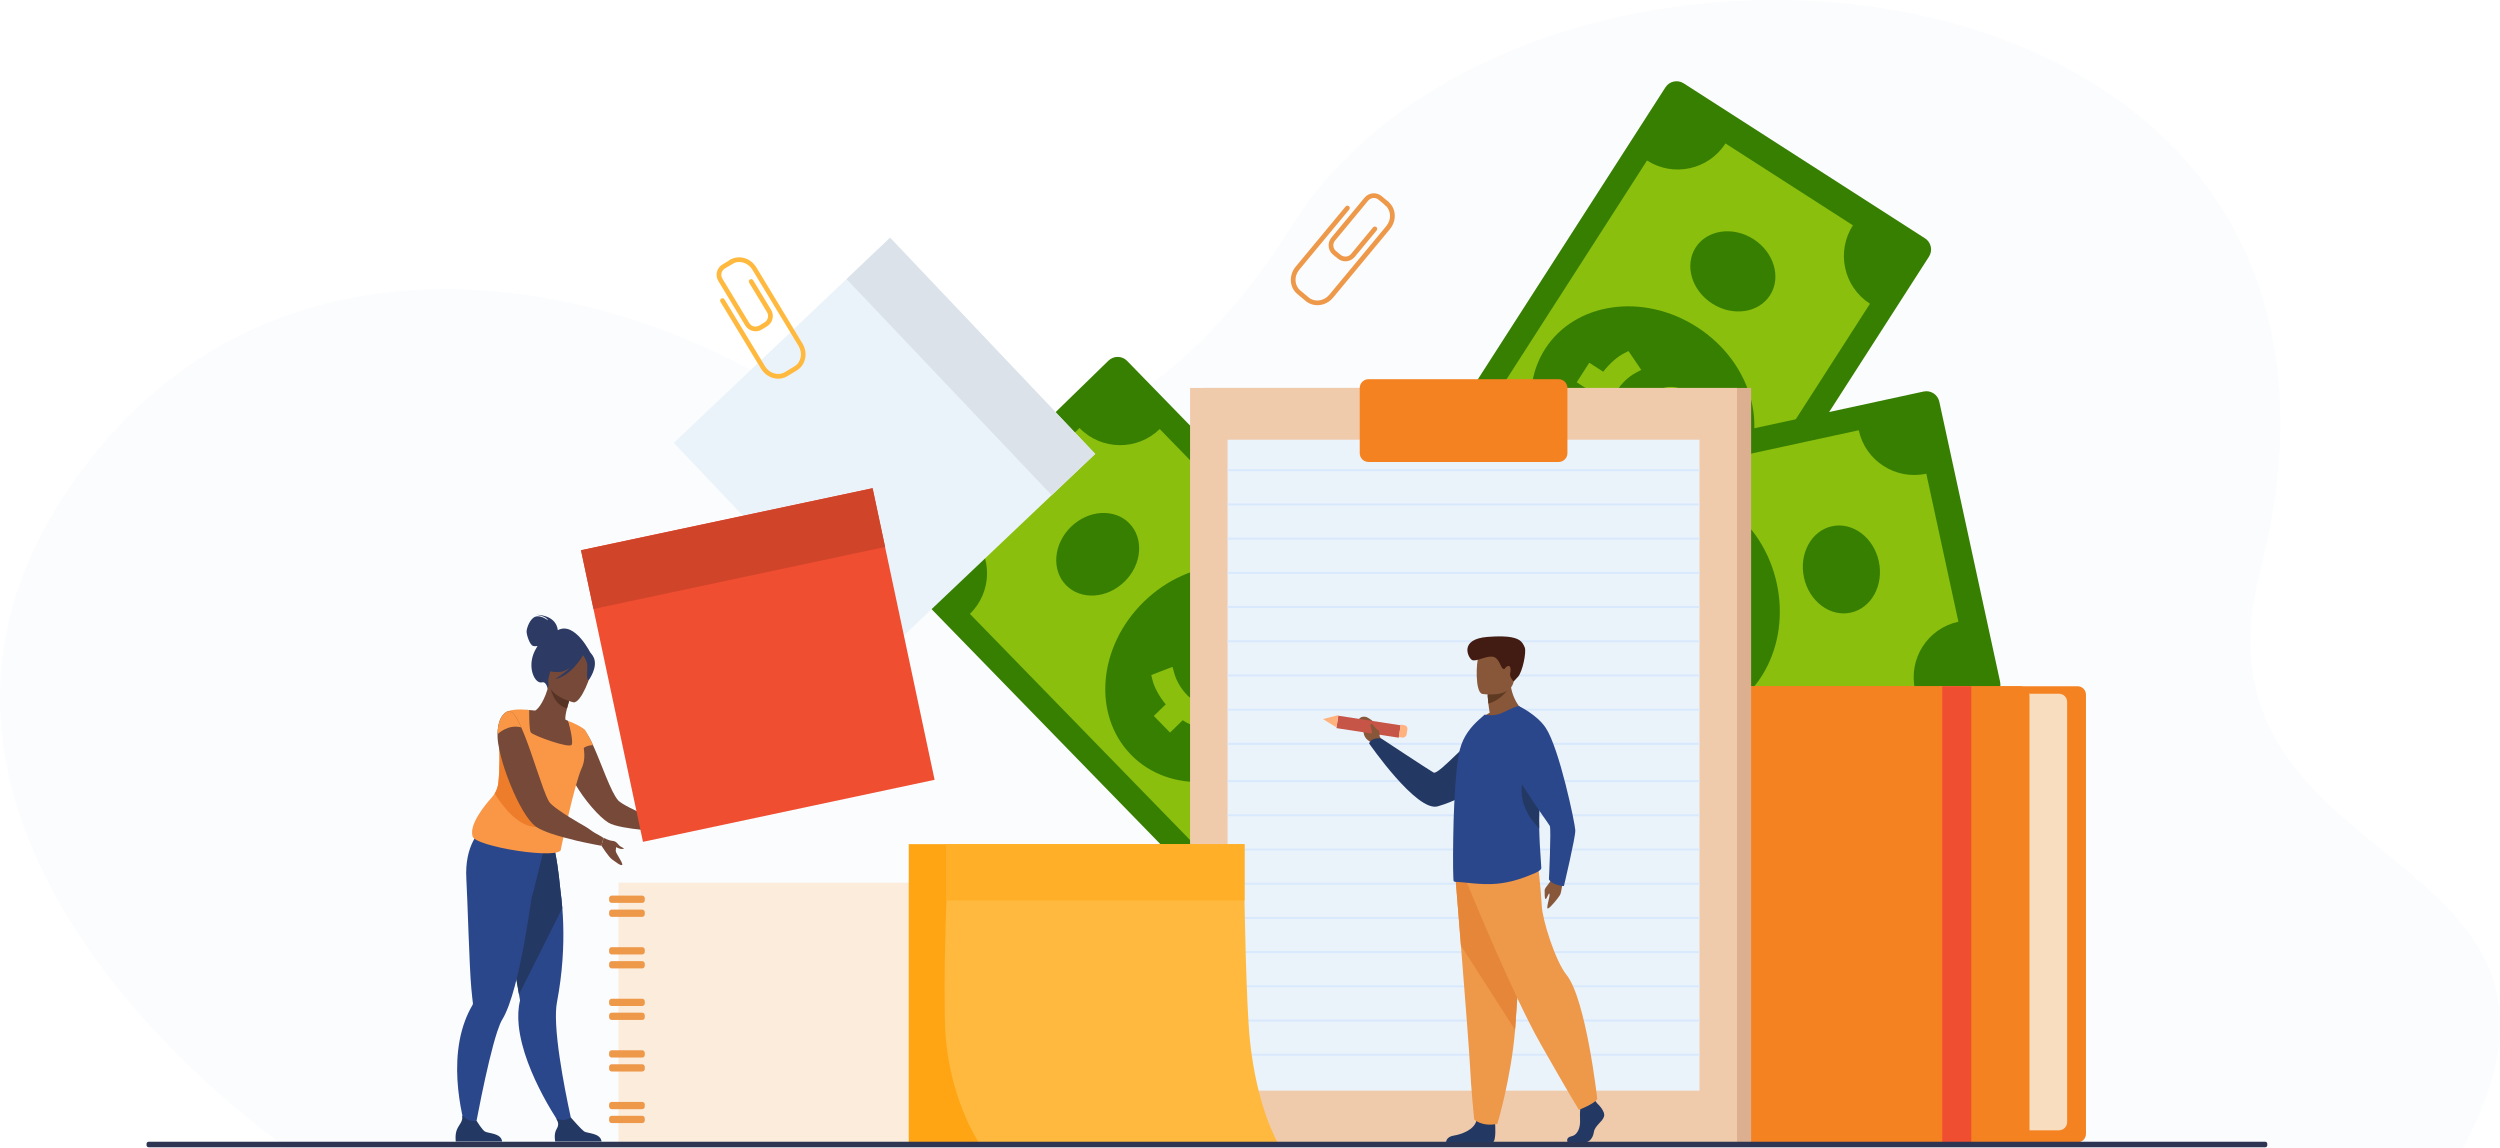 <svg xmlns="http://www.w3.org/2000/svg" xmlns:xlink="http://www.w3.org/1999/xlink" id="Слой_2" x="0" y="0" version="1.1" viewBox="0 0 3545 1627.7" xml:space="preserve" style="enable-background:new 0 0 3545 1627.7"><style type="text/css">.st0{opacity:.28;fill:#ebf3fa;enable-background:new}.st1{fill:#367f00}.st2{fill:#8bbf0d}.st3{fill:#ebf3fa}.st4{fill:#dbe2ea}.st5{fill:#2c3a64}.st6{fill:#2b478b}.st7{fill:#233862}.st8{fill:#764938}.st9{fill:#f99746}.st10{fill:#573325}.st11{fill:#ed7d2b}.st12{fill:#f04e31}.st13{fill:#d0442a}.st14{fill:#ee9849}.st15{fill:#ffb93e}.st16{fill:#f58220}.st17{fill:#f9ddbf}.st18{fill:#dbaf8f}.st19{fill:#efcbab}.st20{fill:#d8e8fd}.st21{fill:#fcecdb}.st22{fill:#ffa412}.st23{fill:#ffaf28}.st24{fill:#2e3552}.st25{fill:#885739}.st26{fill:#c65447}.st27{fill:#ffb27d}.st28{fill:#e58638}.st29{fill:#5d3a21}.st30{fill:#421c12}</style><g><path d="M405.8,1626.8c0,0-639.6-435.8-312.8-927c277-416.3,773.5-310.2,1033.9-137.4 c110.9,73.6,432,191.6,704.5-241.5c336.7-535.1,1608-420.1,1373.5,489c-113.5,440,521.9,378,288,817.8L405.8,1626.8z" class="st0"/><g><g><path d="M1925.9,802l435.7-678.2c5.6-8.7,17.2-11.2,25.9-5.6L2729.7,338c8.7,5.6,11.2,17.2,5.6,25.9l-435.7,678.2 c-5.6,8.7-17.2,11.2-25.9,5.6l-342.3-219.8C1922.8,822.3,1920.3,810.7,1925.9,802z" class="st1"/><path d="M2009.5,735.2l326-507.6c37.4,24,87.2,13.2,111.2-24.2l180.7,116.1c-24,37.4-13.2,87.2,24.2,111.2 l-326,507.6c-37.4-24-87.2-13.2-111.2,24.2l-180.7-116.1C2057.8,809,2046.9,759.2,2009.5,735.2z" class="st2"/><ellipse cx="2330.6" cy="582.9" class="st1" rx="142.5" ry="164.5" transform="matrix(0.54 -0.841 0.841 0.54 580.606 2228.824)"/><g><ellipse cx="2458.4" cy="384.1" class="st1" rx="54.3" ry="62.7" transform="matrix(0.54 -0.841 0.841 0.54 806.618 2244.903)"/><ellipse cx="2202.9" cy="781.8" class="st1" rx="54.3" ry="62.7" transform="matrix(0.54 -0.841 0.841 0.54 354.582 2212.732)"/></g><path d="M2339.2,603.1c20.2-15.9,26.4-17.2,31.3-14c4.6,3,7,11.1-1.5,24.3c-8.9,13.9-18.6,19.9-22.8,22.4l-6.8,4.2 l17.5,27l6.5-3.9c8.8-5.4,16.7-12.5,23.9-21.8l19.1,12.3l17.7-27.5l-20.6-13.2c9-24.4,3.7-46.8-14.2-58.3 c-22.6-14.5-45.5-0.3-66.9,17.1c-18.7,14.9-25.9,13.8-30.6,10.9c-7.3-4.7-6.8-16.5,1.1-28.8c6.8-10.6,16.5-19.8,26.7-25.2 l7.7-4.1l-18.1-26.7l-6.1,3.1c-9.7,4.8-20.9,14.8-29.7,26.2l-19.8-12.7l-17.8,27.7l21.1,13.6c-10.6,28.7-0.6,51.1,14.9,61.1 C2296.5,632.5,2320.8,617.7,2339.2,603.1z" class="st2"/></g><g><path d="M1939.8,726.1l787.8-170.9c10.1-2.2,20.1,4.2,22.3,14.3l86.3,397.5c2.2,10.1-4.2,20.1-14.3,22.3L2034,1160.3 c-10.1,2.2-20.1-4.2-22.3-14.3l-86.3-397.5C1923.3,738.3,1929.7,728.3,1939.8,726.1z" class="st1"/><path d="M2046.2,738l589.5-127.9c9.4,43.5,52.3,71,95.8,61.6l45.5,209.9c-43.5,9.4-71,52.3-61.6,95.8l-589.5,127.9 c-9.4-43.5-52.3-71-95.8-61.6l-45.5-209.9C2028.1,824.4,2055.7,781.5,2046.2,738z" class="st2"/><ellipse cx="2380.9" cy="857.7" class="st1" rx="142.5" ry="164.5" transform="matrix(0.977 -0.212 0.212 0.977 -127.725 524.304)"/><g><ellipse cx="2611.8" cy="807.6" class="st1" rx="54.3" ry="62.7" transform="matrix(0.977 -0.212 0.212 0.977 -111.847 572.136)"/><ellipse cx="2149.9" cy="907.8" class="st1" rx="54.3" ry="62.7" transform="matrix(0.977 -0.212 0.212 0.977 -143.6 476.469)"/></g><path d="M2372.6,878c25.5,3.1,30.8,6.5,32,12.2c1.2,5.4-2.9,12.8-18.2,16.1c-16.1,3.5-27.2,0.9-31.9-0.3l-7.8-1.8 l-6.8,31.5l7.4,1.8c10,2.5,20.7,3,32.3,1.6l4.8,22.2l31.9-6.9l-5.2-23.9c23.6-10.9,35.8-30.4,31.2-51.3 c-5.7-26.2-31.9-32.5-59.4-35.3c-23.7-2.7-28.1-8.6-29.3-14c-1.8-8.4,6.9-16.5,21.1-19.6c12.3-2.7,25.7-2.3,36.7,1.1l8.3,2.5 l6.1-31.7l-6.5-2.2c-10.3-3.5-25.2-4.3-39.6-2.5l-5-23l-32.2,7l5.3,24.5c-27.8,12.7-36.6,35.6-32.7,53.7 C2321.6,868.5,2349.3,875.3,2372.6,878z" class="st2"/></g><g><path d="M1842.3,1399.2L1280,821.7c-7.2-7.4-7.1-19.3,0.4-26.5l291.4-283.8c7.4-7.2,19.3-7.1,26.5,0.4l562.3,577.6 c7.2,7.4,7.1,19.3-0.4,26.5l-291.4,283.8C1861.4,1406.8,1849.5,1406.7,1842.3,1399.2z" class="st1"/><path d="M1796.1,1302.7l-420.8-432.2c31.9-31,32.5-82,1.5-113.8l153.9-149.8c31,31.9,82,32.5,113.8,1.5l420.8,432.2 c-31.9,31-32.5,82-1.5,113.8l-153.9,149.8C1878.9,1272.3,1827.9,1271.7,1796.1,1302.7z" class="st2"/><ellipse cx="1720.3" cy="955.5" class="st1" rx="164.5" ry="142.5" transform="matrix(0.717 -0.698 0.698 0.717 -178.831 1470.943)"/><g><ellipse cx="1555.4" cy="786.2" class="st1" rx="62.7" ry="54.3" transform="matrix(0.717 -0.698 0.698 0.717 -107.45 1307.916)"/><ellipse cx="1885.1" cy="1124.8" class="st1" rx="62.7" ry="54.3" transform="matrix(0.717 -0.698 0.698 0.717 -250.226 1633.975)"/></g><path d="M1741.9,951.7c-10.9-23.3-10.8-29.6-6.6-33.7c3.9-3.8,12.4-4.3,23.3,6.9c11.5,11.8,15.2,22.6,16.7,27.2 l2.6,7.6l30.3-10.9l-2.4-7.2c-3.2-9.8-8.4-19.1-15.8-28.2l16.3-15.8l-22.8-23.4l-17.5,17c-21.7-14.3-44.8-14.2-60,0.7 c-19.2,18.7-10.6,44.3,1.5,69.1c10.3,21.5,7.6,28.4,3.7,32.2c-6.2,6-17.6,2.9-27.8-7.5c-8.8-9-15.5-20.6-18.5-31.7l-2.3-8.4 l-30.1,11.6l1.6,6.7c2.5,10.6,9.7,23.7,18.9,34.9l-16.9,16.4l23,23.6l18-17.5c25.5,16.8,49.6,12.2,62.8-0.7 C1760.8,1000,1751.9,972.9,1741.9,951.7z" class="st2"/></g><g><rect width="422.8" height="422.8" x="1043.6" y="424.3" class="st3" transform="matrix(0.725 -0.688 0.688 0.725 -92.997 1038.38)"/><rect width="85.2" height="422.8" x="1334.9" y="308.1" class="st4" transform="matrix(0.725 -0.688 0.688 0.725 20.613 1090.766)"/></g><g><path d="M837.9,927l-61.3,49.7c0,0-1.8-10.8-8.1-9.1c-9.8,2.6-21.8-20.8-10.2-44.6c1.3-2.6,2.6-4.9,3.9-7 c-2,0.3-4.2,0.5-6.1,0c-5-1.3-9.5-16-9.4-20.6c0.1-4.6,4.7-18.5,12.7-21c7.9-2.5,17.7,5.3,17.7,5.3c-2.5-6.3-16.8-8-16.8-8 c29.1,1,30.5,20.1,30.6,21.9C815.4,880.4,837.9,927,837.9,927z" class="st5"/><path d="M788.6,1452.6c-0.6-12.4-0.4-23.1,1.1-31c2-10.8,3.7-21.2,5-31.4c5.1-39.7,4.9-74.3,2.7-102.3 c-0.7-9.2-1.7-17.6-2.7-25.3c-5.7-58.4-12-70.8-12-70.8l-28.3,7.5l-7.9,24.9l-38,12.3l-3.5,1.1c6.7,35.5,15.3,83.8,22,121.6 c2.9,16.4,5.4,30.8,7.3,41.4c0.6,3.6,1.2,6.7,1.6,9.3c1,5.6,1.5,8.7,1.5,8.7c-2.7,11-3.1,23-1.9,35.3 c7,69.1,63.6,147.6,63.6,147.6l13-4.8C812.2,1596.9,791.5,1509.1,788.6,1452.6z" class="st6"/><path d="M794.7,1262.7c-5.7-58.4-12-70.8-12-70.8l-28.3,7.5l-7.9,24.9l-38,12.3l-3.5,1.1 c6.7,35.5,15.3,83.8,22,121.6c2.9,16.4,5.4,30.8,7.3,41.4c0.6,3.6,1.2,6.7,1.6,9.3l61.4-122.1 C796.6,1278.8,795.7,1270.3,794.7,1262.7z" class="st7"/><path d="M753.9,1272.3c-5.5,38.3-13.7,87.8-23.9,125.9c-5.4,20.2-11.4,37.1-17.8,47.5c-2.2,3.6-4.6,9.5-7.1,17.1 c-14.8,44.7-33,145.8-33,145.8l-8.3,3.3c0,0-32-90.9-4.3-164.7c2.8-7.5,6.3-14.9,10.4-21.9c0.5-0.8,0.8-1.7,0.7-2.6c0,0,0,0,0,0 c-0.4-3.1-1.3-10.8-2.3-21.6c-2.8-29.8-5.5-130.7-7-154.4c-3-48.6,20.1-68.9,20.1-68.9s63.7,24,87.5,17.7l1.4,12.2 C770.3,1207.6,754.7,1272.3,753.9,1272.3z" class="st6"/><path d="M919.4,1157.8c-16.9-7.5-38.1-17.6-42.7-22.7c-10.7-11.9-23.7-52-35.8-78.4c-1.1-2.5-2.2-4.8-3.3-7.1 c-0.1-0.2-0.2-0.5-0.4-0.7c-0.6-1.1-1.1-2.1-1.6-3c0-0.1-0.1-0.2-0.2-0.3c-2.3-4.3-4.6-7.8-6.8-10.1v-0.1c-2.7-2.9-5.2-4-7.6-3.1 c0,0-4.6,2.4-9.4,8c-0.6,0.5-1,1.1-1.4,1.7c-2.9,3.6-5.6,8.5-7.3,14.6c-1.3,4.6-2,10-1.7,16.2c0.4,10.2,5.4,22.9,12.6,35.7 c0.3,0.6,0.6,1.2,1,1.8c13.8,24.2,35,48.3,47.9,56.2c8.5,5.2,29.8,8.4,47.7,10.2c11.9,1.3,22.5,1.9,26.8,2.2 c1.4,0.1,2.2,0.1,2.2,0.1l1.8-11.9C941.4,1167.1,931.5,1163.1,919.4,1157.8z" class="st8"/><path d="M805.7,1022.2C805.7,1022.2,805.7,1022.2,805.7,1022.2c0,0-1.4-0.6-3.7-1.6c-1.1-1.9,0.2-8.9,2-16.1 c2.3-9.2,5.5-18.8,5.5-18.8l-29.6-13.9l-1.8-0.8c-5.2,21.3-14.2,34-19.2,36.6c-2.5-0.3-5.5-0.6-8.4-0.8c-3-0.2-8.1-0.4-14.1,1.8 c1.7,23.8,11,59.7,52,57.5c10.9-0.6,20-3,27.4-6.4C812.5,1039.4,806,1023,805.7,1022.2z" class="st8"/><path d="M829.5,1034.9c0,0-6.3-5.8-23.8-12.7c0,0,0,0,0,0c0.3,1,7.7,28,5,33.8c-2.8,5.9-55.1-13.1-58-17.4 c-2.3-3.5-2.3-21.8-2.3-28.9c0-1.8,0-2.9,0-2.9s-19.5-2.6-30.5,1.8c0,0,4.3,9.4,5.9,19.8c0.2,1,0.3,2,0.4,3 c0.2,2.1,0.3,4.2,0.2,6.2c-0.2,2.7-1.6,5.1-3.8,7.4c-2,2.1-4.8,4.3-7.9,6.5c-2,1.5-4.2,3-6.5,4.7l0,0 c-0.2,12.2,0.7,32.4-1.6,53.8c-0.6,5.4-2.4,10.7-5.2,15.3c-1.1,1.8-2.4,3.6-3.9,5.2c-11.5,12.9-32,38.8-27.5,54.8 c0.3,15.1,128.1,35.1,125.4,18.4c0,0,19.2-92.5,29.6-114.9c0.4-0.8,0.7-1.6,1-2.4C834.3,1064.9,819,1041.7,829.5,1034.9z" class="st9"/><path d="M779.9,971.8c1.6,9.7,6.8,27.9,24.1,32.7c2.3-9.2,5.5-18.8,5.5-18.8L779.9,971.8z" class="st10"/><path d="M839.4,946.7c0-9.1-2.6-20.1-29.3-25.1s-25.6,13.5-32,39.1c-6.4,25.7,35,35.2,35,35.2 C824,997.7,839.4,955.8,839.4,946.7z" class="st8"/><path d="M834.8,964.4c-4-0.5-1.6-14.2-2-21.2c-0.3-5.2-4-11.3-6-14.2c-1.6,2.8-17,29.5-40.1,33.9 c0,0,11.6-6.1,21.6-16.1c-5.2,3.6-10.8,6.1-16.4,6.2c-18.4,0.1-24.7-6.4-24.7-6.4s15.9-7.2,23.2-24.9c0,0,19-14.7,38.5,3.3 c3.3-1.7,8.5-2.1,12.9,7.2C848.4,946.1,834.8,964.4,834.8,964.4z" class="st5"/><path d="M822.8,1066.1c5.2-9.9,18.1-9.4,18.1-9.4c-1.5-4.5-11.4-21.8-11.4-21.8 C821.6,1037.2,822.8,1066.1,822.8,1066.1z" class="st9"/><path d="M722.7,1045.1c-2,2.1-4.8,4.3-7.9,6.5c-2,1.5-4.2,3-6.5,4.7l0,0c-0.2,12.2,0.7,32.4-1.6,53.8 c-0.6,5.4-2.4,10.7-5.2,15.3c13,20.9,34.4,47.1,59.6,47.4C795.3,1173.1,743.3,1080,722.7,1045.1z" class="st11"/><path d="M687.3,1604.3c-3.9-2.8-10.2-12.9-11.4-14.8c-9.5,1.3-16.3-3.5-20.5-7.8c1.2,8.8-3.9,12.1-7.2,19.4 c-3.4,7.6-1.9,17.6-1.9,17.6H712C710.7,1606.3,691.6,1607.4,687.3,1604.3z" class="st7"/><path d="M828.2,1604.3c-3.8-2.7-15.9-16.4-18.7-19.6c-3,1.8-6.5,3.2-9.8,3.4c-4.2,0.2-8.1-0.9-11-2.1 c2.8,5.2,4.3,8.8,0.5,15.1c-4.3,7.1-1.9,17.6-1.9,17.6H853C851.6,1606.3,832.5,1607.4,828.2,1604.3z" class="st7"/><path d="M843.6,1181.1c-4.3-2.4-8.4-6.1-14-9.3c-13.3-7.5-28.6-16.7-39-24.3c-6-4.3-10.5-8.2-12.1-10.9 c-2.5-4.2-5.2-10.9-8.3-19.2c-1.6-4.3-3.3-9.1-4.9-14.1c-3-8.3-5.9-17.2-9-26.2c-5.5-16.4-11.4-32.8-17.1-45.6 c-3.7-8-7.2-14.6-10.6-18.6c-2.7-3.3-5.2-4.9-7.7-4.5c-0.4,0.1-0.7,0.2-1,0.3c0,0-14.2,3.9-14.4,32.5c-0.1,1.6,0,3.3,0.1,5 c0.2,5,1.2,11.1,2.7,17.9c2.4,11.2,6.3,24.3,11.2,37.5c1.4,3.6,2.8,7.2,4.2,10.8c10.6,26.4,24.4,51.1,35.9,59.5 c0.5,0.4,0.9,0.7,1.4,1c4.8,3.1,11.9,6.1,20.1,9c11.6,3.9,25.4,7.5,37.8,10.5h0.1c7.2,1.6,13.8,3.1,19.3,4.1c0,0,1.2,0.3,3.3,0.7 c6.9,1.3,11.2,2.1,11.2,2.1l3-11.1C855.9,1188,850.6,1184.9,843.6,1181.1z" class="st8"/><path d="M720,1008.6c0,0-14.2,3.9-14.4,32.5c0,0,14.6-14.8,33.6-9.6C732.3,1016.2,725.7,1006.3,720,1008.6z" class="st9"/><path d="M855.9,1188c0,0,7.4,4,13,4.4s7.8,5.9,10.4,7.5c2.5,1.6,5.7,3.2,5.7,3.2c-4.1,2.4-11.4-1.9-11.4-1.9 s-0.3,2.4-0.5,5.4c-0.2,3,11.4,18.4,9,19.9c-2.4,1.5-9.3-4.7-14.1-7.8c-4.8-3.2-15.2-19.6-15.2-19.6L855.9,1188z" class="st8"/></g><g><rect width="422.8" height="422.8" x="863" y="732.2" class="st12" transform="matrix(0.978 -0.208 0.208 0.978 -172.502 243.624)"/><rect width="422.8" height="85.2" x="828" y="735.9" class="st13" transform="matrix(0.978 -0.208 0.208 0.978 -138.979 232.75)"/></g><g><g><path d="M1896.9,366.6l-6.8-5.6c-7.2-6-8.2-16.7-2.2-24l47.1-56.8c6-7.2,16.7-8.2,24-2.2l9.7,8 c1.4,1.2,1.6,3.3,0.4,4.7c-1.2,1.4-3.3,1.6-4.7,0.4l-9.7-8c-4.4-3.6-10.9-3-14.6,1.4l-47.1,56.8c-3.6,4.4-3,10.9,1.4,14.6 l6.8,5.6c4.4,3.6,10.9,3,14.6-1.4l31.2-37.7c1.2-1.4,3.3-1.6,4.7-0.4c1.4,1.2,1.6,3.3,0.4,4.7l-31.2,37.7 C1914.9,371.6,1904.1,372.6,1896.9,366.6z" class="st14"/></g><g><path d="M1851.7,427l-12.1-10.1c-11.3-9.3-12.3-26.7-2.3-38.8l70.8-85.3c1.2-1.4,3.3-1.6,4.7-0.4 c1.4,1.2,1.6,3.3,0.4,4.7l-70.8,85.3c-7.7,9.2-7,22.4,1.4,29.4l12.1,10.1c8.4,7,21.5,5.2,29.2-4.1l80.6-97.2 c7.7-9.2,7-22.4-1.4-29.4c-1.4-1.2-1.6-3.3-0.4-4.7c1.2-1.4,3.3-1.6,4.7-0.4c11.3,9.3,12.3,26.7,2.3,38.8l-80.6,97.2 C1880.3,434.1,1863,436.3,1851.7,427z" class="st14"/></g></g><g><g><path d="M1087.7,462.7l-7.5,4.6c-8,4.9-18.5,2.3-23.4-5.7l-38.2-63.1c-4.9-8-2.3-18.5,5.7-23.4l10.8-6.5 c1.6-1,3.6-0.5,4.6,1.1c1,1.6,0.5,3.6-1.1,4.6l-10.8,6.5c-4.9,3-6.4,9.3-3.5,14.2l38.2,63.1c3,4.9,9.3,6.4,14.2,3.5l7.5-4.6 c4.9-3,6.4-9.3,3.5-14.2l-25.4-41.9c-1-1.6-0.5-3.6,1.1-4.6c1.6-1,3.6-0.5,4.6,1.1l25.4,41.9 C1098.3,447.3,1095.7,457.8,1087.7,462.7z" class="st15"/></g><g><path d="M1130,525.2l-13.5,8.2c-12.5,7.6-29.3,2.8-37.4-10.6l-57.5-94.8c-1-1.6-0.5-3.6,1.1-4.6 c1.6-1,3.6-0.5,4.6,1.1l57.5,94.8c6.2,10.3,18.9,14,28.3,8.3l13.5-8.2c9.4-5.7,11.9-18.6,5.7-28.9l-65.4-108 c-6.2-10.3-18.9-14-28.3-8.3c-1.6,1-3.6,0.5-4.6-1.1c-1-1.6-0.5-3.6,1.1-4.6c12.5-7.6,29.3-2.8,37.4,10.6l65.4,108 C1146.1,500.5,1142.5,517.6,1130,525.2z" class="st15"/></g></g><g><path d="M2946,1619.8h-639.9c-6.5,0-11.9-5.3-11.9-11.9V985c0-6.5,5.3-11.9,11.9-11.9H2946 c6.5,0,11.9,5.3,11.9,11.9v622.9C2957.9,1614.4,2952.6,1619.8,2946,1619.8z" class="st16"/><path d="M2919.6,1602.8h-640.4c-6.4,0-11.6-5.2-11.6-11.6V995.3c0-6.4,5.2-11.6,11.6-11.6h640.4 c6.4,0,11.6,5.2,11.6,11.6v595.8C2931.2,1597.5,2926,1602.8,2919.6,1602.8z" class="st17"/><path d="M2877.8,986.7v619.4c0,7.5-6.2,13.7-13.7,13.7h-636.3c-7.5,0-13.7-6.1-13.7-13.7V986.7 c0-7.5,6.1-13.7,13.7-13.7h636.3C2871.6,973.1,2877.8,979.2,2877.8,986.7z" class="st16"/><rect width="41.2" height="646.7" x="2754.1" y="973.1" class="st12"/></g><g><rect width="775.6" height="1069.7" x="1707.5" y="550.1" class="st18"/><rect width="775.6" height="1069.7" x="1687.5" y="550.1" class="st19"/><rect width="669.2" height="923" x="1740.7" y="623.5" class="st3"/><path d="M2210.1,655.1h-269.5c-6.9,0-12.5-5.6-12.5-12.5v-92.4c0-6.9,5.6-12.5,12.5-12.5h269.5 c6.9,0,12.5,5.6,12.5,12.5v92.4C2222.7,649.4,2217,655.1,2210.1,655.1z" class="st16"/><g><g><rect width="669.2" height="2.8" x="1740.7" y="665.4" class="st20"/><rect width="669.2" height="2.8" x="1740.7" y="713.9" class="st20"/><rect width="669.2" height="2.8" x="1740.7" y="762.4" class="st20"/><rect width="669.2" height="2.8" x="1740.7" y="810.9" class="st20"/><rect width="669.2" height="2.8" x="1740.7" y="859.4" class="st20"/><rect width="669.2" height="2.8" x="1740.7" y="907.9" class="st20"/><rect width="669.2" height="2.8" x="1740.7" y="956.4" class="st20"/><rect width="669.2" height="2.8" x="1740.7" y="1004.9" class="st20"/><rect width="669.2" height="2.8" x="1740.7" y="1053.4" class="st20"/></g><g><rect width="669.2" height="2.8" x="1740.7" y="1106.2" class="st20"/><rect width="669.2" height="2.8" x="1740.7" y="1154.7" class="st20"/><rect width="669.2" height="2.8" x="1740.7" y="1203.2" class="st20"/><rect width="669.2" height="2.8" x="1740.7" y="1251.7" class="st20"/><rect width="669.2" height="2.8" x="1740.7" y="1300.2" class="st20"/><rect width="669.2" height="2.8" x="1740.7" y="1348.7" class="st20"/><rect width="669.2" height="2.8" x="1740.7" y="1397.2" class="st20"/><rect width="669.2" height="2.8" x="1740.7" y="1445.7" class="st20"/><rect width="669.2" height="2.8" x="1740.7" y="1494.2" class="st20"/></g></g></g><g><rect width="629.1" height="368.2" x="877" y="1251.7" class="st21"/><g><g><path d="M910.6,1280.3h-43.2c-2,0-3.7-1.7-3.7-3.7v-2.9c0-2,1.7-3.7,3.7-3.7h43.2c2,0,3.7,1.7,3.7,3.7v2.9 C914.3,1278.6,912.6,1280.3,910.6,1280.3z" class="st14"/><path d="M910.6,1300.1h-43.2c-2,0-3.7-1.7-3.7-3.7v-2.9c0-2,1.7-3.7,3.7-3.7h43.2c2,0,3.7,1.7,3.7,3.7v2.9 C914.3,1298.4,912.6,1300.1,910.6,1300.1z" class="st14"/></g><g><path d="M910.6,1353.4h-43.2c-2,0-3.7-1.7-3.7-3.7v-2.9c0-2,1.7-3.7,3.7-3.7h43.2c2,0,3.7,1.7,3.7,3.7v2.9 C914.3,1351.7,912.6,1353.4,910.6,1353.4z" class="st14"/><path d="M910.6,1373.2h-43.2c-2,0-3.7-1.7-3.7-3.7v-2.9c0-2,1.7-3.7,3.7-3.7h43.2c2,0,3.7,1.7,3.7,3.7v2.9 C914.3,1371.5,912.6,1373.2,910.6,1373.2z" class="st14"/></g><g><path d="M910.6,1426.5h-43.2c-2,0-3.7-1.7-3.7-3.7v-2.9c0-2,1.7-3.7,3.7-3.7h43.2c2,0,3.7,1.7,3.7,3.7v2.9 C914.3,1424.8,912.6,1426.5,910.6,1426.5z" class="st14"/><path d="M910.6,1446.3h-43.2c-2,0-3.7-1.7-3.7-3.7v-2.9c0-2,1.7-3.7,3.7-3.7h43.2c2,0,3.7,1.7,3.7,3.7v2.9 C914.3,1444.6,912.6,1446.3,910.6,1446.3z" class="st14"/></g><g><path d="M910.6,1499.6h-43.2c-2,0-3.7-1.7-3.7-3.7v-2.9c0-2,1.7-3.7,3.7-3.7h43.2c2,0,3.7,1.7,3.7,3.7v2.9 C914.3,1498,912.6,1499.6,910.6,1499.6z" class="st14"/><path d="M910.6,1519.4h-43.2c-2,0-3.7-1.7-3.7-3.7v-2.9c0-2,1.7-3.7,3.7-3.7h43.2c2,0,3.7,1.7,3.7,3.7v2.9 C914.3,1517.7,912.6,1519.4,910.6,1519.4z" class="st14"/></g><g><path d="M910.6,1572.8h-43.2c-2,0-3.7-1.7-3.7-3.7v-2.9c0-2,1.7-3.7,3.7-3.7h43.2c2,0,3.7,1.7,3.7,3.7v2.9 C914.3,1571.1,912.6,1572.8,910.6,1572.8z" class="st14"/><path d="M910.6,1592.5h-43.2c-2,0-3.7-1.7-3.7-3.7v-2.9c0-2,1.7-3.7,3.7-3.7h43.2c2,0,3.7,1.7,3.7,3.7v2.9 C914.3,1590.9,912.6,1592.5,910.6,1592.5z" class="st14"/></g></g></g><g><polygon points="1711.4 1197 1711.4 1619.9 1288.6 1619.9 1288.6 1491.4 1288.6 1276.9 1288.6 1197" class="st22"/><path d="M1764.7,1197v79.9c0,0,2.4,148,7.7,198.5c10,95.4,39.2,144.4,39.2,144.4h-423.9c0,0-35.9-53.4-45.7-138.1 c-5.9-50.9,0-204.8,0-204.8V1197H1764.7z" class="st15"/><rect width="422.8" height="79.9" x="1341.9" y="1197" class="st23"/></g><path d="M3212.1,1626.8H210.7c-1.6,0-2.9-1.3-2.9-2.9v-2c0-1.6,1.3-2.9,2.9-2.9h3001.4c1.6,0,2.9,1.3,2.9,2.9v2 C3215.1,1625.4,3213.8,1626.8,3212.1,1626.8z" class="st24"/><g><path d="M1960.8,1052.3l-4.8-9c0,0,2.4-16.1-17.8-26.3c0,0-7.4-3-11.5,3c-3.8,5.5,7.3,4.5,6.7,14 c-0.6,9.5,3.9,15,10.2,18.1l5.2,6L1960.8,1052.3z" class="st25"/><path d="M2151.3,1030.7c0,0-17.3,85-112.6,112.7c-29.7,8.7-97.3-89.2-97.3-89.2s2.4-9,17.3-7 c0,0,65.8,43.5,74.1,48.3c7.3,4.2,55.7-54,77.7-63.3C2132.4,1022.8,2151.3,1030.7,2151.3,1030.7z" class="st7"/><g><rect width="17.8" height="89.5" x="1931.8" y="984.8" class="st26" transform="matrix(0.152 -0.988 0.988 0.152 628.403 2791.392)"/><polygon points="1875.9 1019.6 1895.1 1031.5 1897.8 1014" class="st27"/><path d="M1995.7,1034.2l-1.1,7.1c-0.5,3-3.2,5-6.2,4.6l-4.9-0.8l2.7-17.6l5.2,0.8 C1994.3,1028.8,1996.2,1031.4,1995.7,1034.2z" class="st27"/></g><g><path d="M2265,1564.8c0,0,11.8,10.8,9.5,18.4c-2.3,7.7-13,12.8-14.4,22.1c-1.4,9.4-7.2,14.5-12.4,14.5 c-5.2,0-24.7,0-24.7,0s-3.8-6.6,5.4-8.6c9.2-2,12.7-13,12.1-23.2c-0.6-10.2,0.9-23.8,0.9-23.8l19.6-4.5L2265,1564.8z" class="st7"/><path d="M2120,1592.7c0,0,2.1,24.5-3.1,27.1l-66.4-0.1c0,0,0-7.7,10.7-9.4c10.7-1.7,29.4-7.9,32.6-21.9 C2097,1574.5,2120,1592.7,2120,1592.7z" class="st7"/><path d="M2064,1246c0,0,3.5,43,7.6,94.7c5.6,70.3,12.3,156.6,13,172.9c1.2,28.4,5.8,73.8,5.8,73.8 s10.9,10.8,32.9,6.2c0,0,19.5-64.8,25.1-133.4c0.1-1.1,0.2-2.3,0.3-3.4c5.2-69.8,13.3-216.8,13.3-216.8L2064,1246z" class="st14"/><path d="M2064,1246c0,0,3.5,43,7.6,94.7l76.7,119.5c0.1-1.1,0.2-2.3,0.3-3.4c5.2-69.8,13.3-216.8,13.3-216.8 L2064,1246z" class="st28"/><path d="M2079.9,1251.1c0,0,63.1,155.8,104.6,229c41.5,73.2,54.5,93.7,54.5,93.7s23.8-9.4,25.9-15.8 c0,0-15.9-141.4-43.7-175.8c-15.7-19.5-34.2-77.9-35-98.3c-0.9-20.4-5.6-60.9-5.6-60.9L2079.9,1251.1z" class="st14"/></g><path d="M2163,1010.9c0,0-42.7,20.6-67.3,13c0,0,6.1-7.6,16.7-13.3c-0.9-4.9-1.5-9.2-1.9-12.9c-1-8.4-1-13.1-1-13.1 l16.5-13l15.6-12.4C2140.3,994.1,2163,1010.9,2163,1010.9z" class="st25"/><path d="M2061.3,1249.5c0.8,0.7,1.6,1,2.6,1c9.3-0.2,36.3,4.9,59.1,2.6c19.3-1.9,36.4-7.5,54.6-15.5 c2.5-1.1,8.1-4.1,8-6.7c-0.1-3-0.4-7.2-0.8-12.6c-0.8-10.7-1.8-25.8-2.2-43.7c-0.3-13.3-0.1-28.1,0.9-43.8 c0.1-1.1,0.1-2.1,0.2-3.2c0.3-5.8,0.4-11.6,0.4-17.2c0.1-18.3-1.2-35.7-3.9-51.3c-4.7-27-13.4-48.2-26.2-57.6 c-1.7-1.3-12.3,3.8-22.2,8.6c-9,4.4-18,4.9-26.5,3.2l-8.5,7.5c-10.3,9.4-21.7,22.4-26.7,42c-4.2,16.6-6.6,46.6-8,77.8 c-0.7,14.2-1.1,28.3-1.3,41.9v0.5c-0.1,1.4-0.1,2.8-0.1,4.2C2060.1,1221.5,2060.6,1249.1,2061.3,1249.5z" class="st6"/><path d="M2141.8,972.5c0,0-10.8,19.7-31.3,25.2c-1-8.4-1-13.1-1-13.1l16.5-13L2141.8,972.5z" class="st29"/><path d="M2101.9,984c0,0,40.7,6.7,44.6-18.4c3.8-25,11.7-41.1-14.2-46.4c-25.9-5.3-32.4,3.5-35.7,11.5 C2093.2,938.8,2091.4,981.6,2101.9,984z" class="st25"/><path d="M2157.3,910c-5.3-5.4-16.5-9.3-47.8-6.9c-41.2,3.2-27.6,29.6-22.3,32.7c5.3,3.1,18.7-5.5,28.7-4.7 c9.9,0.8,11.8,15.1,15.2,17.1c3.4,2,2-1.5,6.6-3.6c4.6-2.1,5,5.5,3.7,10.4c-1.3,4.9,4.9,11.4,4.9,11.4s0,0,6.3-6.8 c6.3-6.8,12.3-35.7,9.4-41.8C2161.8,917.3,2159.9,912.7,2157.3,910z" class="st30"/><path d="M1955.9,1042.8c0,0,1.4-5.5-2.4-8s-7.4-9.3-9-8.3c-3.4,1.9,1.8,7.8,0.9,15.2 C1945,1044.2,1951,1050.9,1955.9,1042.8z" class="st25"/><path d="M2182.6,1174.7c-0.3-13.3-0.1-28.1,0.9-43.8c0.1-1.1,0.1-2.1,0.2-3.2c-3.9-19.2-9.7-36.2-18.4-36.8 C2165.2,1090.9,2139.5,1131.2,2182.6,1174.7z" class="st7"/><path d="M2216.6,1244.3c0,0-2.1,20.8-4.5,24.8c-2.3,3.9-12.4,16.5-16.6,19c-4.3,2.5,2.6-16.6,1.7-20.3 c-0.9-3.7-3.5,6.8-5.4,7c-1.9,0.2-1.4-9.2-1.5-12.6c-0.1-3.4,9.1-11.9,12.4-19.2C2206,1235.6,2216.6,1244.3,2216.6,1244.3z" class="st25"/><path d="M2153.9,1001.3c0,0,25.8,12.2,38.1,31c19.2,29.1,41.4,135.2,41.8,145c0.4,9.8-16.2,79.2-16.2,79.2 s-16.9-1.1-21.2-9.6c0,0,3.4-71.3,1.2-75.8s-70.3-95.6-62.7-115C2142.6,1036.5,2153.9,1001.3,2153.9,1001.3z" class="st6"/></g></g></g></svg>